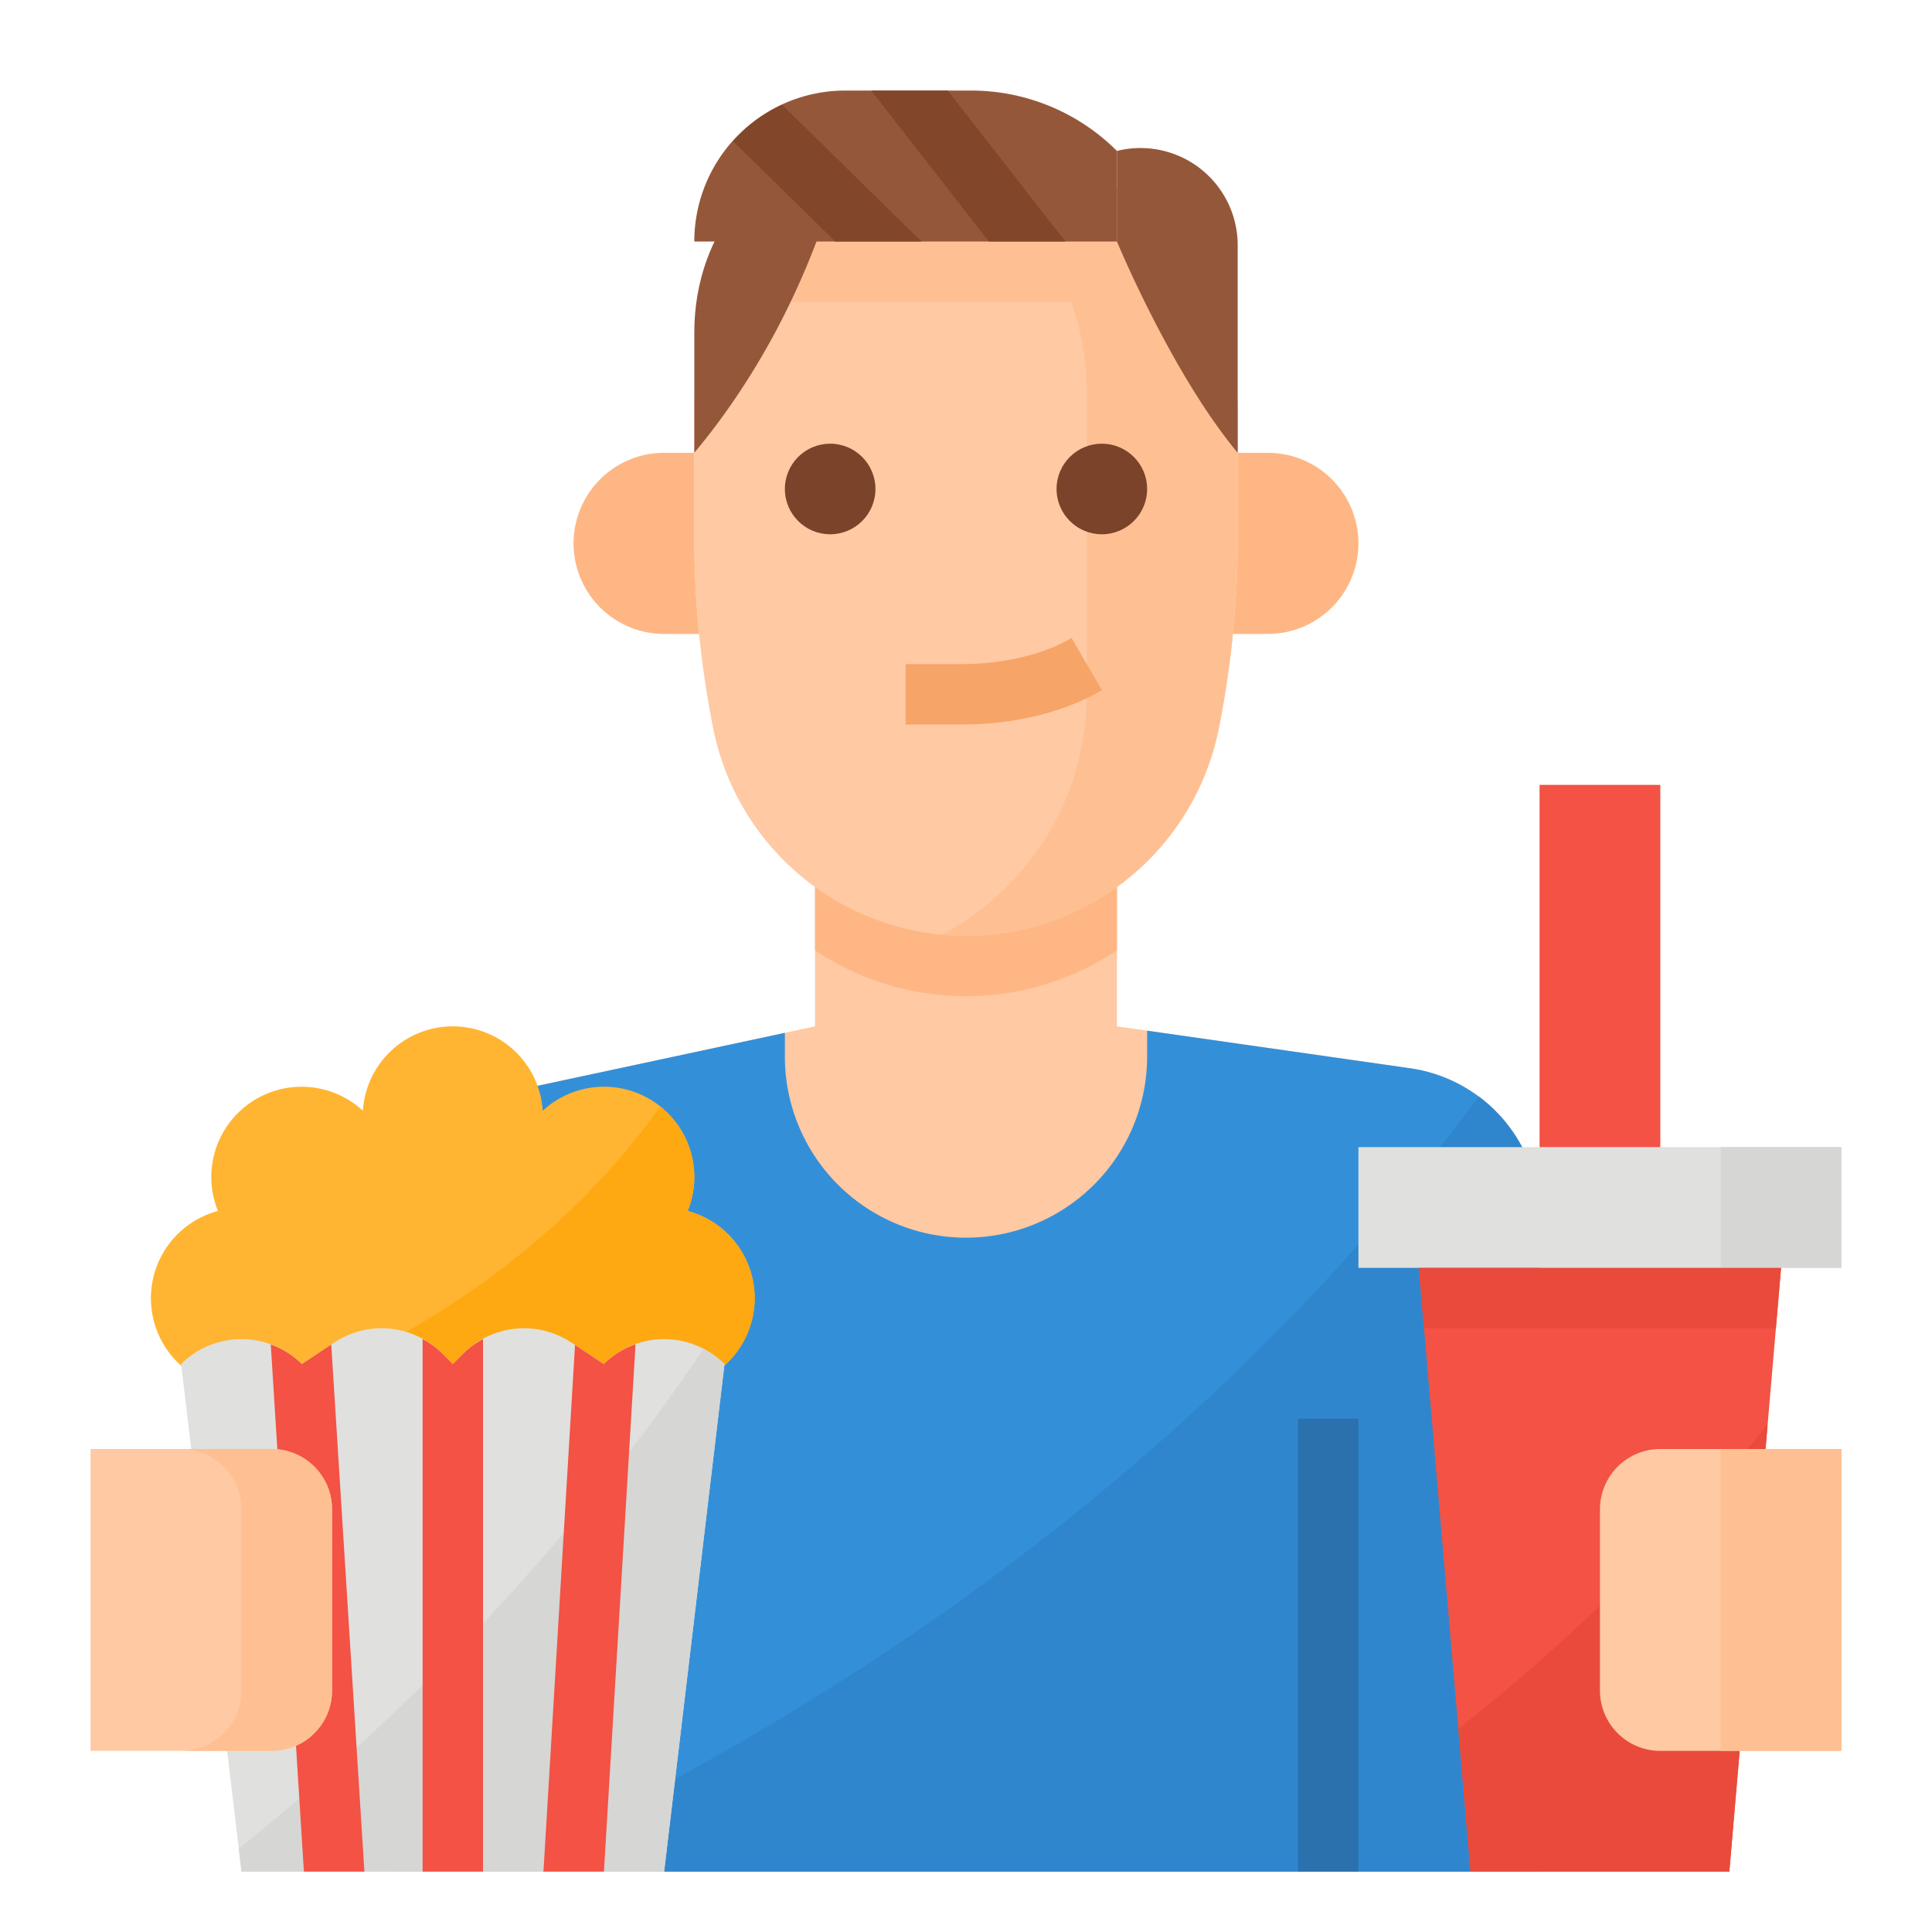 <svg height="512" viewBox="0 0 512 512" width="512" xmlns="http://www.w3.org/2000/svg"><path d="m408 496v-173.309a40 40 0 0 0 -34.343-39.6l-77.657-11.091v-48h-80v48l-80.381 17.224a40 40 0 0 0 -31.619 39.112v167.664" fill="#fec9a3"/><path d="m296 251.859v-27.859h-80v27.859a71.963 71.963 0 0 0 80 0z" fill="#feb784"/><path d="m408 322.69v173.31h-304v-167.66a40.012 40.012 0 0 1 31.62-39.12l72.38-15.51v6.29a48 48 0 0 0 96 0v-6.86l69.66 9.95a39.978 39.978 0 0 1 34.34 39.6z" fill="#348fd9"/><path d="m408 322.69v173.31h-278.25c79.74-36.37 183.9-100.03 262.13-205.41a40.025 40.025 0 0 1 16.12 32.1z" fill="#3086cd"/><path d="m328 109.59v32.83a258.2 258.2 0 0 1 -5.02 50.67 68.291 68.291 0 0 1 -66.98 54.91q-3.24 0-6.41-.3a68.315 68.315 0 0 1 -60.57-54.61q-2.505-12.525-3.76-25.21t-1.26-25.46v-32.83a72.018 72.018 0 0 1 61.59-71.25 72.885 72.885 0 0 1 10.41-.75 72.006 72.006 0 0 1 72 72z" fill="#fec9a3"/><path d="m328 109.59v32.83a258.2 258.2 0 0 1 -5.02 50.67 68.291 68.291 0 0 1 -66.98 54.91q-3.24 0-6.41-.3a72 72 0 0 0 38.41-63.7v-80a72.107 72.107 0 0 0 -42.41-65.66 72.885 72.885 0 0 1 10.41-.75 72.006 72.006 0 0 1 72 72z" fill="#fec093"/><path d="m208 64h88v16h-88z" fill="#fec093"/><circle cx="220" cy="129.586" fill="#7a432a" r="12"/><circle cx="292" cy="129.586" fill="#7a432a" r="12"/><path d="m254.891 192h-14.891v-16h14.891c10.957 0 21.554-2.516 29.078-6.906l8.062 13.812c-10.043 5.867-23.231 9.094-37.14 9.094z" fill="#f7a468"/><path d="m184 120h-8a24 24 0 0 0 0 48h9.273q-1.268-12.746-1.273-25.584z" fill="#feb784"/><path d="m336 120h-8v22.416q0 12.824-1.273 25.584h9.273a24 24 0 0 0 0-48z" fill="#feb784"/><g fill="#95573a"><path d="m184 120v-32c0-26.51 17.909-48 40-48l-1.408 5.068c-7.842 28.232-21.055 53.888-38.592 74.932z"/><path d="m328 120v-55.015a25.754 25.754 0 0 0 -32-24.985v24s14.463 34.956 32 56z"/><path d="m296 64h-112a40 40 0 0 1 40-40h33.373a54.626 54.626 0 0 1 38.627 16z"/></g><path d="m230.883 24 31.177 40h20.277l-31.176-40z" fill="#82462a"/><path d="m194.286 37.449 27.061 26.551h22.844l-36.922-36.226a39.913 39.913 0 0 0 -12.983 9.675z" fill="#82462a"/><path d="m344 376h16v120h-16z" fill="#2a71ad"/><path d="m152 376h16v120h-16z" fill="#2a71ad"/><path d="m200 344a24.006 24.006 0 0 1 -24 24h-112a23.946 23.946 0 0 1 -6.24-47.08 23.923 23.923 0 0 1 38.41-26.56 23.878 23.878 0 0 1 47.66 0 23.921 23.921 0 0 1 38.41 26.56 23.949 23.949 0 0 1 17.76 23.08z" fill="#ffb531"/><path d="m200 344a24.006 24.006 0 0 1 -24 24h-98.9c35-14.66 71.61-37.91 97.86-74.76a23.84 23.84 0 0 1 7.28 27.68 23.949 23.949 0 0 1 17.76 23.08z" fill="#ffa912"/><path d="m192 361.51-16 134.49h-112l-.72-6.07-15.28-128.42a22.621 22.621 0 0 1 32 0l8.57-5.71a22.627 22.627 0 0 1 28.55 2.83l2.88 2.88 2.88-2.88a22.627 22.627 0 0 1 28.55-2.83l8.57 5.71a22.625 22.625 0 0 1 32 0z" fill="#e0e0de"/><path d="m192 361.51-16 134.49h-112l-.72-6.07c38.34-30.88 84.47-75.08 123.19-132.48a22.373 22.373 0 0 1 5.53 4.06z" fill="#d6d6d4"/><g fill="#f35244"><path d="m122.883 358.628-2.883 2.883-2.883-2.884a22.466 22.466 0 0 0 -5.117-3.75v141.123h16v-141.123a22.471 22.471 0 0 0 -5.117 3.751z"/><path d="m80 361.511a22.441 22.441 0 0 0 -8.243-5.2l8.782 139.689h16.028l-8.782-139.679z"/><path d="m160 361.511-7.611-5.074-8.369 139.563h16.026l8.38-139.739a22.418 22.418 0 0 0 -8.426 5.25z"/></g><path d="m72 464h-48v-80h48a16 16 0 0 1 16 16v48a16 16 0 0 1 -16 16z" fill="#fec9a3"/><path d="m72 384h-24.014a16 16 0 0 1 16 16v48a16 16 0 0 1 -16 16h24.014a16 16 0 0 0 16-16v-48a16 16 0 0 0 -16-16z" fill="#fec093"/><path d="m472 336-1.37 16-2.2 25.63-10.14 118.37h-68.58l-3.24-37.85-9.1-106.15-1.37-16z" fill="#f35244"/><path d="m360 304h128v32h-128z" fill="#e0e0de"/><path d="m456 304h32v32h-32z" fill="#d6d6d4"/><path d="m408 208h32v96h-32z" fill="#f35244"/><path d="m468.43 377.63-10.14 118.37h-68.58l-3.24-37.85a533.411 533.411 0 0 0 81.96-80.52z" fill="#ea4a3b"/><path d="m472 336-1.37 16h-93.26l-1.37-16z" fill="#ea4a3b"/><path d="m440 384h48v80h-48a16 16 0 0 1 -16-16v-48a16 16 0 0 1 16-16z" fill="#fec9a3"/><path d="m456 384h32v80h-32z" fill="#fec093"/></svg>